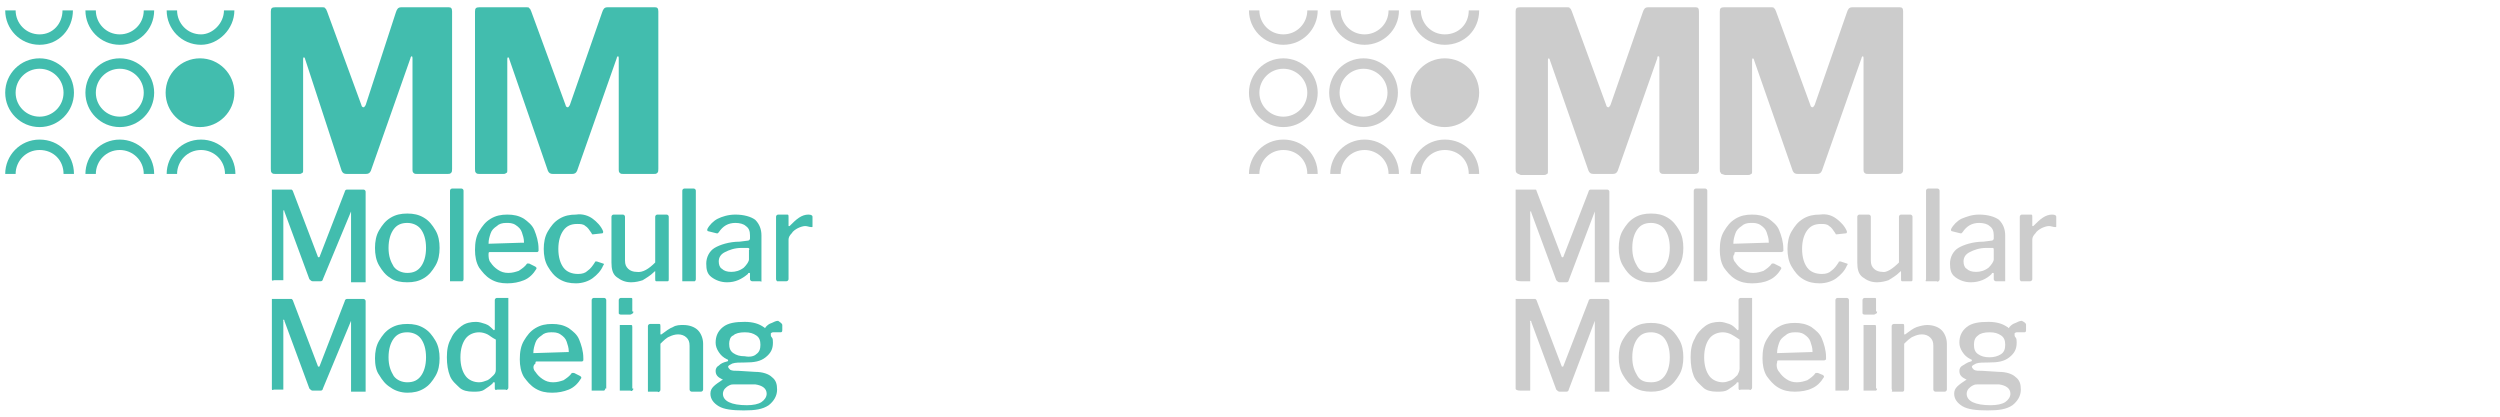 <?xml version="1.0" encoding="utf-8"?>
<!-- Generator: Adobe Illustrator 17.1.0, SVG Export Plug-In . SVG Version: 6.00 Build 0)  -->
<!DOCTYPE svg PUBLIC "-//W3C//DTD SVG 1.1//EN" "http://www.w3.org/Graphics/SVG/1.1/DTD/svg11.dtd">
<svg version="1.1" id="Layer_1" xmlns="http://www.w3.org/2000/svg" xmlns:xlink="http://www.w3.org/1999/xlink" x="0px" y="0px"
	 width="240px" height="40px" viewBox="0 0 240 40" enable-background="new 0 0 240 40" xml:space="preserve">
<path fill="none" stroke="#979797" stroke-width="0.992" stroke-miterlimit="10" d="M23.9,20.3"/>
<g>
	<path fill="#42BDAE" d="M26.1,16.6c-0.1-0.1-0.1-0.2-0.1-0.4V1.1c0-0.3,0.1-0.4,0.4-0.4h4.5c0.2,0,0.3,0,0.3,0.1
		c0.1,0,0.1,0.1,0.2,0.3l3.3,9c0,0.1,0.1,0.2,0.2,0.2c0.1,0,0.1-0.1,0.2-0.2L38,1.2c0.1-0.3,0.2-0.5,0.5-0.5h4.6
		c0.2,0,0.3,0.1,0.3,0.4v15.1c0,0.2,0,0.3-0.1,0.4c-0.1,0.1-0.2,0.1-0.4,0.1h-2.8c-0.2,0-0.3,0-0.4-0.1c-0.1-0.1-0.1-0.2-0.1-0.3
		V5.6c0-0.1,0-0.2-0.1-0.2c0,0-0.1,0.1-0.1,0.2l-3.8,10.8c-0.1,0.2-0.2,0.3-0.5,0.3h-1.8c-0.3,0-0.4-0.1-0.5-0.3L29.3,5.7
		c0-0.1-0.1-0.2-0.1-0.2c-0.1,0-0.1,0.1-0.1,0.2v10.6c0,0.2,0,0.3-0.1,0.3c-0.1,0.1-0.2,0.1-0.3,0.1h-2.2
		C26.3,16.7,26.2,16.7,26.1,16.6z"/>
	<path fill="#42BDAE" d="M45.7,16.6c-0.1-0.1-0.1-0.2-0.1-0.4V1.1c0-0.3,0.1-0.4,0.4-0.4h4.5c0.2,0,0.3,0,0.3,0.1
		c0.1,0,0.1,0.1,0.2,0.3l3.3,9c0,0.1,0.1,0.2,0.2,0.2c0.1,0,0.1-0.1,0.2-0.2l3.1-8.9c0.1-0.3,0.2-0.5,0.5-0.5h4.6
		c0.2,0,0.3,0.1,0.3,0.4v15.1c0,0.2,0,0.3-0.1,0.4c-0.1,0.1-0.2,0.1-0.4,0.1h-2.8c-0.2,0-0.3,0-0.4-0.1c-0.1-0.1-0.1-0.2-0.1-0.3
		V5.6c0-0.1,0-0.2-0.1-0.2c0,0-0.1,0.1-0.1,0.2l-3.8,10.8c-0.1,0.2-0.2,0.3-0.5,0.3h-1.8c-0.3,0-0.4-0.1-0.5-0.3L48.9,5.7
		c0-0.1-0.1-0.2-0.1-0.2c-0.1,0-0.1,0.1-0.1,0.2v10.6c0,0.2,0,0.3-0.1,0.3c-0.1,0.1-0.2,0.1-0.3,0.1h-2.2
		C45.9,16.7,45.8,16.7,45.7,16.6z"/>
</g>
<path fill="none" stroke="#979797" stroke-width="0.992" stroke-miterlimit="10" d="M24,20.3"/>
<g>
	<path fill="#42BDAE" d="M26.1,26.8v-8.5c0-0.1,0-0.1,0-0.1c0,0,0.1,0,0.1,0h1.6c0.1,0,0.1,0,0.2,0c0,0,0.1,0.1,0.1,0.1l2.4,6.3
		c0,0.1,0.1,0.1,0.1,0.1c0,0,0.1,0,0.1-0.1l2.4-6.2c0-0.1,0.1-0.2,0.2-0.2h1.6c0.1,0,0.2,0.1,0.2,0.2v8.5c0,0.1,0,0.1,0,0.2
		c0,0-0.1,0-0.2,0h-1c-0.1,0-0.1,0-0.2,0c0,0,0-0.1,0-0.2v-6.6c0,0,0-0.1,0-0.1c0,0,0,0,0,0.1L31,26.8c0,0.1-0.1,0.2-0.2,0.2H30
		c-0.1,0-0.2-0.1-0.3-0.2l-2.4-6.5c0-0.1,0-0.1-0.1-0.1c0,0,0,0,0,0.1v6.5c0,0.1,0,0.1,0,0.1c0,0-0.1,0-0.1,0h-0.8
		C26.1,27,26.1,26.9,26.1,26.8z"/>
	<path fill="#42BDAE" d="M37.5,26.7c-0.5-0.3-0.8-0.7-1.1-1.2c-0.3-0.5-0.4-1.1-0.4-1.7c0-0.6,0.1-1.2,0.4-1.7
		c0.3-0.5,0.6-0.9,1.1-1.2c0.5-0.3,1-0.4,1.6-0.4c0.6,0,1.1,0.1,1.6,0.4c0.5,0.3,0.8,0.7,1.1,1.2c0.3,0.5,0.4,1.1,0.4,1.7
		c0,0.6-0.1,1.2-0.4,1.7s-0.6,0.9-1.1,1.2c-0.5,0.3-1,0.4-1.6,0.4S37.9,27,37.5,26.7z M40.4,25.6c0.3-0.4,0.5-1,0.5-1.8
		s-0.2-1.4-0.5-1.8c-0.3-0.4-0.8-0.6-1.3-0.6c-0.6,0-1,0.2-1.3,0.6c-0.3,0.4-0.5,1-0.5,1.8c0,0.8,0.2,1.3,0.5,1.8
		c0.3,0.4,0.8,0.6,1.3,0.6C39.7,26.2,40.1,26,40.4,25.6z"/>
	<path fill="#42BDAE" d="M44.5,26.8c0,0.1,0,0.1-0.1,0.2c0,0-0.1,0-0.2,0h-0.8c-0.1,0-0.1,0-0.2,0c0,0,0-0.1,0-0.2l0-8.5
		c0-0.1,0.1-0.2,0.2-0.2h0.9c0.1,0,0.2,0.1,0.2,0.2V26.8z"/>
	<path fill="#42BDAE" d="M47.1,25.2c0.2,0.3,0.4,0.5,0.7,0.7c0.3,0.2,0.6,0.3,1,0.3c0.4,0,0.7-0.1,1-0.2c0.3-0.2,0.6-0.4,0.8-0.7
		c0,0,0.1,0,0.1,0c0,0,0.1,0,0.1,0l0.6,0.3c0,0,0.1,0.1,0.1,0.1c0,0,0,0.1,0,0.1c-0.3,0.5-0.7,0.9-1.2,1.1s-1,0.3-1.6,0.3
		c-0.6,0-1.1-0.1-1.6-0.4c-0.5-0.3-0.8-0.7-1.1-1.1c-0.3-0.5-0.4-1.1-0.4-1.7c0-0.7,0.1-1.3,0.4-1.8s0.6-0.9,1.1-1.2
		c0.5-0.3,1-0.4,1.6-0.4c0.6,0,1.1,0.1,1.6,0.4c0.4,0.3,0.8,0.6,1,1.1s0.4,1.1,0.4,1.8v0c0,0.1,0,0.1,0,0.2c0,0-0.1,0.1-0.1,0.1H47
		c-0.1,0-0.1,0.1-0.1,0.2C46.9,24.6,46.9,25,47.1,25.2z M50.1,23.3c0.1,0,0.1,0,0.2,0c0,0,0-0.1,0-0.1c0-0.3-0.1-0.6-0.2-0.9
		c-0.1-0.3-0.3-0.5-0.6-0.7s-0.6-0.2-0.9-0.2c-0.4,0-0.7,0.1-0.9,0.3c-0.3,0.2-0.5,0.4-0.6,0.7c-0.1,0.3-0.2,0.6-0.2,1L50.1,23.3z"
		/>
	<path fill="#42BDAE" d="M56.9,21c0.4,0.3,0.8,0.7,1,1.2c0,0,0,0.1,0,0.1c0,0,0,0.1-0.1,0.1l-0.9,0.1h0c0,0-0.1,0-0.1-0.1
		c-0.2-0.3-0.4-0.6-0.6-0.7c-0.2-0.2-0.5-0.2-0.8-0.2c-0.6,0-1,0.2-1.3,0.6s-0.5,1-0.5,1.8c0,0.8,0.2,1.4,0.5,1.8
		c0.3,0.4,0.8,0.6,1.4,0.6c0.4,0,0.7-0.1,0.9-0.3c0.3-0.2,0.5-0.5,0.7-0.8c0,0,0-0.1,0.1-0.1s0.1,0,0.1,0l0.6,0.2
		c0.1,0,0.1,0.1,0,0.2c-0.2,0.5-0.6,0.9-1,1.2c-0.4,0.3-1,0.5-1.6,0.5c-0.6,0-1.1-0.1-1.6-0.4s-0.8-0.7-1.1-1.2
		c-0.3-0.5-0.4-1.1-0.4-1.7c0-0.6,0.1-1.2,0.4-1.7c0.3-0.5,0.6-0.9,1.1-1.2c0.5-0.3,1-0.4,1.6-0.4C55.9,20.5,56.5,20.7,56.9,21z"/>
	<path fill="#42BDAE" d="M62.9,25.2v-4.4c0-0.1,0.1-0.2,0.2-0.2H64c0.1,0,0.2,0.1,0.2,0.2l0,6c0,0.1,0,0.2-0.1,0.2H63
		c-0.1,0-0.1-0.1-0.1-0.2v-0.7c0-0.1,0-0.1-0.1,0c-0.4,0.4-0.8,0.6-1.1,0.8c-0.3,0.1-0.7,0.2-1.1,0.2c-0.6,0-1-0.2-1.4-0.5
		s-0.5-0.8-0.5-1.4v-4.4c0-0.1,0.1-0.2,0.2-0.2h0.9c0.1,0,0.2,0.1,0.2,0.2V25c0,0.4,0.1,0.6,0.3,0.8c0.2,0.2,0.5,0.3,0.8,0.3
		C61.7,26.2,62.3,25.8,62.9,25.2z"/>
	<path fill="#42BDAE" d="M66.8,26.8c0,0.1,0,0.1-0.1,0.2c0,0-0.1,0-0.2,0h-0.8c-0.1,0-0.1,0-0.2,0c0,0,0-0.1,0-0.2l0-8.5
		c0-0.1,0.1-0.2,0.2-0.2h0.9c0.1,0,0.2,0.1,0.2,0.2V26.8z"/>
	<path fill="#42BDAE" d="M69.8,27.1c-0.6,0-1.1-0.2-1.5-0.5c-0.4-0.3-0.5-0.7-0.5-1.3c0-0.6,0.3-1.2,0.8-1.5s1.4-0.6,2.4-0.6
		l0.8-0.1c0.1,0,0.2-0.1,0.2-0.2v-0.3c0-0.4-0.1-0.7-0.4-0.9c-0.2-0.2-0.6-0.3-1-0.3c-0.7,0-1.2,0.3-1.6,0.9c0,0-0.1,0.1-0.1,0.1
		c0,0-0.1,0-0.1,0l-0.8-0.2c0,0-0.1,0-0.1-0.1c0,0,0-0.1,0-0.1c0.2-0.4,0.6-0.8,1-1s1-0.4,1.7-0.4c0.8,0,1.5,0.2,1.9,0.5
		c0.4,0.4,0.6,0.9,0.6,1.5v4.2c0,0.1,0,0.1,0,0.2s-0.1,0-0.1,0h-0.8c-0.1,0-0.2-0.1-0.2-0.2l0-0.5c0-0.1,0-0.1-0.1-0.1
		c0,0-0.1,0-0.1,0.1C71.2,26.8,70.6,27.1,69.8,27.1z M71.8,23.8l-0.6,0c-0.7,0-1.2,0.2-1.6,0.4c-0.4,0.2-0.6,0.5-0.6,0.9
		c0,0.3,0.1,0.6,0.3,0.7c0.2,0.2,0.5,0.3,0.9,0.3c0.4,0,0.8-0.1,1.2-0.4c0.3-0.3,0.5-0.6,0.5-0.8V24C72,23.9,71.9,23.8,71.8,23.8z"
		/>
	<path fill="#42BDAE" d="M74.5,26.8v-6c0-0.1,0.1-0.2,0.2-0.2h0.9c0.1,0,0.1,0.1,0.1,0.2v0.8c0,0,0,0.1,0,0.1c0,0,0.1,0,0.1,0
		c0.3-0.3,0.6-0.6,0.9-0.8c0.3-0.2,0.6-0.3,0.9-0.3c0.3,0,0.4,0.1,0.4,0.2v0.9c0,0.1,0,0.1-0.1,0.1c-0.2,0-0.4-0.1-0.6-0.1
		c-0.2,0-0.5,0.1-0.7,0.2s-0.5,0.3-0.6,0.5c-0.2,0.2-0.3,0.4-0.3,0.6v3.8c0,0.1-0.1,0.2-0.2,0.2h-0.9C74.6,27,74.5,26.9,74.5,26.8z"
		/>
	<path fill="#42BDAE" d="M26.1,37.3v-8.5c0-0.1,0-0.1,0-0.1c0,0,0.1,0,0.1,0h1.6c0.1,0,0.1,0,0.2,0c0,0,0.1,0.1,0.1,0.1l2.4,6.3
		c0,0.1,0.1,0.1,0.1,0.1c0,0,0.1,0,0.1-0.1l2.4-6.2c0-0.1,0.1-0.2,0.2-0.2h1.6c0.1,0,0.2,0.1,0.2,0.2v8.5c0,0.1,0,0.1,0,0.2
		c0,0-0.1,0-0.2,0h-1c-0.1,0-0.1,0-0.2,0c0,0,0-0.1,0-0.2v-6.6c0,0,0-0.1,0-0.1c0,0,0,0,0,0.1L31,37.3c0,0.1-0.1,0.2-0.2,0.2H30
		c-0.1,0-0.2-0.1-0.3-0.2l-2.4-6.5c0-0.1,0-0.1-0.1-0.1s0,0,0,0.1v6.5c0,0.1,0,0.1,0,0.1c0,0-0.1,0-0.1,0h-0.8
		C26.1,37.5,26.1,37.4,26.1,37.3z"/>
	<path fill="#42BDAE" d="M37.5,37.2c-0.5-0.3-0.8-0.7-1.1-1.2C36.1,35.6,36,35,36,34.4c0-0.6,0.1-1.2,0.4-1.7
		c0.3-0.5,0.6-0.9,1.1-1.2c0.5-0.3,1-0.4,1.6-0.4c0.6,0,1.1,0.1,1.6,0.4c0.5,0.3,0.8,0.7,1.1,1.2c0.3,0.5,0.4,1.1,0.4,1.7
		c0,0.6-0.1,1.2-0.4,1.7s-0.6,0.9-1.1,1.2c-0.5,0.3-1,0.4-1.6,0.4S37.9,37.5,37.5,37.2z M40.4,36.1c0.3-0.4,0.5-1,0.5-1.8
		s-0.2-1.4-0.5-1.8c-0.3-0.4-0.8-0.6-1.3-0.6c-0.6,0-1,0.2-1.3,0.6c-0.3,0.4-0.5,1-0.5,1.8c0,0.8,0.2,1.3,0.5,1.8
		c0.3,0.4,0.8,0.6,1.3,0.6C39.7,36.7,40.1,36.5,40.4,36.1z"/>
	<path fill="#42BDAE" d="M47.5,37.3v-0.5c0-0.1,0-0.1-0.1-0.1c0,0-0.1,0-0.1,0.1c-0.2,0.2-0.5,0.4-0.8,0.6c-0.3,0.2-0.6,0.2-1.1,0.2
		c-0.5,0-1-0.1-1.3-0.4s-0.7-0.6-0.9-1.1c-0.2-0.5-0.3-1.1-0.3-1.8c0-0.7,0.1-1.3,0.4-1.8c0.2-0.5,0.6-0.9,1-1.2s0.9-0.4,1.4-0.4
		c0.3,0,0.6,0.1,0.9,0.2c0.3,0.1,0.5,0.3,0.7,0.5c0,0,0.1,0.1,0.1,0.1c0,0,0.1,0,0.1-0.1v-2.8c0-0.1,0.1-0.2,0.2-0.2h1
		c0,0,0.1,0,0.1,0c0,0,0,0.1,0,0.1v8.5c0,0.1,0,0.1-0.1,0.2s-0.1,0-0.2,0h-0.8C47.6,37.5,47.5,37.4,47.5,37.3z M46.8,32.1
		c-0.2-0.1-0.5-0.2-0.8-0.2c-0.5,0-1,0.2-1.3,0.6s-0.5,1-0.5,1.8s0.2,1.4,0.5,1.8c0.3,0.4,0.8,0.6,1.3,0.6c0.3,0,0.5-0.1,0.8-0.2
		c0.2-0.1,0.4-0.3,0.6-0.5s0.2-0.4,0.2-0.6v-2.8C47.2,32.4,47,32.2,46.8,32.1z"/>
	<path fill="#42BDAE" d="M51.4,35.7c0.2,0.3,0.4,0.5,0.7,0.7c0.3,0.2,0.6,0.3,1,0.3c0.4,0,0.7-0.1,1-0.2c0.3-0.2,0.6-0.4,0.8-0.7
		c0,0,0.1,0,0.1,0c0,0,0.1,0,0.1,0l0.6,0.3c0,0,0.1,0.1,0.1,0.1c0,0,0,0.1,0,0.1c-0.3,0.5-0.7,0.9-1.2,1.1s-1,0.3-1.6,0.3
		c-0.6,0-1.1-0.1-1.6-0.4c-0.5-0.3-0.8-0.7-1.1-1.1c-0.3-0.5-0.4-1.1-0.4-1.7c0-0.7,0.1-1.3,0.4-1.8s0.6-0.9,1.1-1.2
		c0.5-0.3,1-0.4,1.6-0.4c0.6,0,1.1,0.1,1.6,0.4c0.4,0.3,0.8,0.6,1,1.1s0.4,1.1,0.4,1.8v0c0,0.1,0,0.1,0,0.2c0,0-0.1,0.1-0.1,0.1
		h-4.4c-0.1,0-0.1,0.1-0.1,0.2C51.1,35.1,51.2,35.5,51.4,35.7z M54.4,33.8c0.1,0,0.1,0,0.2,0c0,0,0-0.1,0-0.1c0-0.3-0.1-0.6-0.2-0.9
		c-0.1-0.3-0.3-0.5-0.6-0.7s-0.6-0.2-0.9-0.2c-0.4,0-0.7,0.1-0.9,0.3c-0.3,0.2-0.5,0.4-0.6,0.7c-0.1,0.3-0.2,0.6-0.2,1L54.4,33.8z"
		/>
	<path fill="#42BDAE" d="M58.1,37.3c0,0.1,0,0.1-0.1,0.2c0,0-0.1,0-0.2,0H57c-0.1,0-0.1,0-0.2,0c0,0,0-0.1,0-0.2l0-8.5
		c0-0.1,0.1-0.2,0.2-0.2H58c0.1,0,0.2,0.1,0.2,0.2V37.3z"/>
	<path fill="#42BDAE" d="M60.8,29.9c0,0.1,0,0.2-0.1,0.2c0,0-0.1,0.1-0.2,0.1h-0.9c-0.1,0-0.1,0-0.2-0.1c0,0,0-0.1,0-0.2v-1.1
		c0-0.1,0.1-0.2,0.2-0.2h1c0,0,0.1,0,0.1,0.1c0,0,0,0.1,0,0.1V29.9z M60.8,37.3c0,0.1,0,0.1-0.1,0.2s-0.1,0-0.2,0h-0.8
		c-0.1,0-0.1,0-0.2,0c0,0,0-0.1,0-0.2v-6c0-0.1,0-0.1,0-0.1c0,0,0.1,0,0.1,0h1c0.1,0,0.1,0.1,0.1,0.2V37.3z"/>
	<path fill="#42BDAE" d="M62.2,37.3v-6c0-0.1,0.1-0.2,0.2-0.2h0.9c0.1,0,0.1,0.1,0.1,0.2V32c0,0,0,0.1,0,0.1c0,0,0,0,0.1,0
		c0.4-0.3,0.8-0.6,1.1-0.7c0.3-0.2,0.7-0.2,1-0.2c0.6,0,1.1,0.2,1.4,0.5c0.3,0.3,0.5,0.8,0.5,1.3v4.4c0,0.1-0.1,0.2-0.2,0.2h-0.9
		c-0.1,0-0.2-0.1-0.2-0.2v-4.2c0-0.4-0.1-0.6-0.3-0.8c-0.2-0.2-0.5-0.3-0.8-0.3c-0.3,0-0.6,0.1-0.8,0.2c-0.3,0.1-0.6,0.4-0.9,0.7
		v4.4c0,0.1,0,0.1-0.1,0.2s-0.1,0-0.2,0h-0.9C62.2,37.5,62.2,37.4,62.2,37.3z"/>
	<path fill="#42BDAE" d="M75.1,31.2v0.5c0,0.2-0.1,0.2-0.2,0.2c-0.1,0-0.2,0-0.4,0c-0.1,0-0.2,0-0.3,0c-0.1,0-0.2,0.1-0.2,0.1
		c0,0,0,0.1,0,0.2c0,0,0,0.1,0.1,0.2c0.1,0.1,0.1,0.3,0.1,0.5c0,0.6-0.2,1-0.7,1.4s-1.1,0.5-2,0.5c-0.5,0-0.9,0-1.2,0.1
		c-0.2,0.1-0.4,0.2-0.4,0.3c0,0.1,0.1,0.2,0.2,0.3c0.2,0.1,0.4,0.1,0.8,0.1l1.6,0.1c0.7,0,1.3,0.2,1.6,0.5c0.4,0.3,0.5,0.7,0.5,1.2
		c0,0.6-0.3,1.1-0.8,1.5c-0.6,0.4-1.3,0.5-2.4,0.5c-1.1,0-1.9-0.1-2.4-0.4s-0.8-0.7-0.8-1.2c0-0.3,0.1-0.5,0.3-0.7s0.5-0.4,0.8-0.6
		c0.1,0,0.1-0.1,0-0.1c-0.4-0.2-0.6-0.4-0.6-0.8c0-0.2,0.1-0.4,0.3-0.5c0.2-0.2,0.4-0.3,0.8-0.4c0,0,0.1,0,0.1-0.1
		c0,0,0-0.1-0.1-0.1c-0.4-0.2-0.6-0.4-0.8-0.7c-0.2-0.3-0.3-0.6-0.3-0.9c0-0.6,0.2-1.1,0.7-1.5c0.5-0.4,1.2-0.5,2.1-0.5
		c0.8,0,1.4,0.2,1.8,0.5c0.1,0,0.1,0.1,0.1,0.1c0,0,0.1,0,0.1-0.1c0.2-0.2,0.3-0.3,0.6-0.4c0.2-0.1,0.4-0.2,0.6-0.2
		C75,31,75.1,31.1,75.1,31.2z M70.5,36.9c-0.2,0-0.3,0-0.5,0.1c-0.2,0.1-0.3,0.2-0.4,0.3c-0.1,0.1-0.2,0.3-0.2,0.5
		c0,0.7,0.8,1.1,2.3,1.1c0.6,0,1.1-0.1,1.4-0.3s0.5-0.5,0.5-0.8c0-0.5-0.4-0.8-1.1-0.9L70.5,36.9z M72.6,34c0.3-0.2,0.4-0.5,0.4-0.9
		c0-0.4-0.1-0.7-0.4-0.9c-0.3-0.2-0.6-0.3-1.1-0.3c-0.5,0-0.9,0.1-1.1,0.3C70.1,32.3,70,32.7,70,33c0,0.4,0.1,0.7,0.4,0.9
		s0.6,0.3,1.1,0.3C72,34.3,72.4,34.2,72.6,34z"/>
</g>
<path fill="none" stroke="#42BDAE" stroke-miterlimit="10" d="M1,1c0,1.5,1.2,2.8,2.8,2.8S6.5,2.5,6.5,1"/>
<path fill="none" stroke="#42BDAE" stroke-miterlimit="10" d="M8.7,5.9"/>
<path fill="none" stroke="#42BDAE" stroke-miterlimit="10" d="M8.7,1c0,1.5,1.2,2.8,2.8,2.8c1.5,0,2.8-1.2,2.8-2.8"/>
<path fill="none" stroke="#37B34A" stroke-width="0.692" stroke-miterlimit="10" d="M16.5,5.9"/>
<path fill="none" stroke="#42BDAE" stroke-miterlimit="10" d="M16.5,1c0,1.5,1.2,2.8,2.8,2.8C20.7,3.8,22,2.5,22,1"/>
<path fill="none" stroke="#42BDAE" stroke-miterlimit="10" d="M1,16.7c0-1.5,1.2-2.8,2.8-2.8s2.8,1.2,2.8,2.8"/>
<path fill="none" stroke="#42BDAE" stroke-miterlimit="10" d="M8.7,16.7c0-1.5,1.2-2.8,2.8-2.8c1.5,0,2.8,1.2,2.8,2.8"/>
<path fill="none" stroke="#42BDAE" stroke-miterlimit="10" d="M16.5,16.7c0-1.5,1.2-2.8,2.8-2.8c1.5,0,2.8,1.2,2.8,2.8"/>
<circle fill="none" stroke="#42BDAE" stroke-miterlimit="10" cx="3.8" cy="8.9" r="2.8"/>
<circle fill="none" stroke="#42BDAE" stroke-miterlimit="10" cx="11.5" cy="8.9" r="2.8"/>
<circle fill="#42BDAE" stroke="#42BDAE" stroke-miterlimit="10" cx="19.2" cy="8.9" r="2.8"/>
<path fill="none" stroke="#979797" stroke-width="0.992" stroke-miterlimit="10" d="M143.4,20.3"/>
<g>
	<g>
		<path fill="#CCCCCC" d="M145.6,16.6c-0.1-0.1-0.1-0.2-0.1-0.4V1.1c0-0.3,0.1-0.4,0.4-0.4h4.5c0.2,0,0.3,0,0.3,0.1
			c0.1,0,0.1,0.1,0.2,0.3l3.3,9c0,0.1,0.1,0.2,0.2,0.2s0.1-0.1,0.2-0.2l3.1-8.9c0.1-0.3,0.2-0.5,0.5-0.5h4.6c0.2,0,0.3,0.1,0.3,0.4
			v15.1c0,0.2,0,0.3-0.1,0.4c-0.1,0.1-0.2,0.1-0.4,0.1h-2.8c-0.2,0-0.3,0-0.4-0.1c-0.1-0.1-0.1-0.2-0.1-0.3V5.6c0-0.1,0-0.2-0.1-0.2
			s-0.1,0.1-0.1,0.2l-3.8,10.8c-0.1,0.2-0.2,0.3-0.5,0.3h-1.8c-0.3,0-0.4-0.1-0.5-0.3l-3.7-10.6c0-0.1-0.1-0.2-0.1-0.2
			c-0.1,0-0.1,0.1-0.1,0.2v10.6c0,0.2,0,0.3-0.1,0.3c-0.1,0.1-0.2,0.1-0.3,0.1h-2.2C145.8,16.7,145.7,16.7,145.6,16.6z"/>
		<path fill="#CCCCCC" d="M165.2,16.6c-0.1-0.1-0.1-0.2-0.1-0.4V1.1c0-0.3,0.1-0.4,0.4-0.4h4.5c0.2,0,0.3,0,0.3,0.1
			c0.1,0,0.1,0.1,0.2,0.3l3.3,9c0,0.1,0.1,0.2,0.2,0.2c0.1,0,0.1-0.1,0.2-0.2l3.1-8.9c0.1-0.3,0.2-0.5,0.5-0.5h4.6
			c0.2,0,0.3,0.1,0.3,0.4v15.1c0,0.2,0,0.3-0.1,0.4c-0.1,0.1-0.2,0.1-0.4,0.1h-2.8c-0.2,0-0.3,0-0.4-0.1c-0.1-0.1-0.1-0.2-0.1-0.3
			V5.6c0-0.1,0-0.2-0.1-0.2c0,0-0.1,0.1-0.1,0.2l-3.8,10.8c-0.1,0.2-0.2,0.3-0.5,0.3h-1.8c-0.3,0-0.4-0.1-0.5-0.3l-3.7-10.6
			c0-0.1-0.1-0.2-0.1-0.2c-0.1,0-0.1,0.1-0.1,0.2v10.6c0,0.2,0,0.3-0.1,0.3c-0.1,0.1-0.2,0.1-0.3,0.1h-2.2
			C165.3,16.7,165.2,16.7,165.2,16.6z"/>
	</g>
</g>
<path fill="none" stroke="#979797" stroke-width="0.992" stroke-miterlimit="10" d="M143.5,20.3"/>
<g>
	<g>
		<path fill="#CCCCCC" d="M145.5,26.8v-8.5c0-0.1,0-0.1,0-0.1c0,0,0.1,0,0.1,0h1.6c0.1,0,0.1,0,0.2,0s0.1,0.1,0.1,0.1l2.4,6.3
			c0,0.1,0.1,0.1,0.1,0.1c0,0,0.1,0,0.1-0.1l2.4-6.2c0-0.1,0.1-0.2,0.2-0.2h1.6c0.1,0,0.2,0.1,0.2,0.2v8.5c0,0.1,0,0.1,0,0.2
			c0,0-0.1,0-0.2,0h-1c-0.1,0-0.1,0-0.2,0c0,0,0-0.1,0-0.2v-6.6c0,0,0-0.1,0-0.1c0,0,0,0,0,0.1l-2.5,6.6c0,0.1-0.1,0.2-0.2,0.2h-0.7
			c-0.1,0-0.2-0.1-0.3-0.2l-2.4-6.5c0-0.1,0-0.1-0.1-0.1c0,0,0,0,0,0.1v6.5c0,0.1,0,0.1,0,0.1c0,0-0.1,0-0.1,0h-0.8
			C145.6,27,145.5,26.9,145.5,26.8z"/>
		<path fill="#CCCCCC" d="M156.9,26.7c-0.5-0.3-0.8-0.7-1.1-1.2c-0.3-0.5-0.4-1.1-0.4-1.7c0-0.6,0.1-1.2,0.4-1.7
			c0.3-0.5,0.6-0.9,1.1-1.2c0.5-0.3,1-0.4,1.6-0.4c0.6,0,1.1,0.1,1.6,0.4c0.5,0.3,0.8,0.7,1.1,1.2c0.3,0.5,0.4,1.1,0.4,1.7
			c0,0.6-0.1,1.2-0.4,1.7s-0.6,0.9-1.1,1.2c-0.5,0.3-1,0.4-1.6,0.4C157.9,27.1,157.4,27,156.9,26.7z M159.8,25.6
			c0.3-0.4,0.5-1,0.5-1.8s-0.2-1.4-0.5-1.8c-0.3-0.4-0.8-0.6-1.3-0.6c-0.6,0-1,0.2-1.3,0.6s-0.5,1-0.5,1.8c0,0.8,0.2,1.3,0.5,1.8
			s0.8,0.6,1.3,0.6C159.1,26.2,159.5,26,159.8,25.6z"/>
		<path fill="#CCCCCC" d="M163.9,26.8c0,0.1,0,0.1-0.1,0.2c0,0-0.1,0-0.2,0h-0.8c-0.1,0-0.1,0-0.2,0c0,0,0-0.1,0-0.2l0-8.5
			c0-0.1,0.1-0.2,0.2-0.2h0.9c0.1,0,0.2,0.1,0.2,0.2V26.8z"/>
		<path fill="#CCCCCC" d="M166.6,25.2c0.2,0.3,0.4,0.5,0.7,0.7c0.3,0.2,0.6,0.3,1,0.3c0.4,0,0.7-0.1,1-0.2c0.3-0.2,0.6-0.4,0.8-0.7
			c0,0,0.1,0,0.1,0c0,0,0.1,0,0.1,0l0.6,0.3c0,0,0.1,0.1,0.1,0.1c0,0,0,0.1,0,0.1c-0.3,0.5-0.7,0.9-1.2,1.1c-0.4,0.2-1,0.3-1.6,0.3
			c-0.6,0-1.1-0.1-1.6-0.4c-0.5-0.3-0.8-0.7-1.1-1.1c-0.3-0.5-0.4-1.1-0.4-1.7c0-0.7,0.1-1.3,0.4-1.8s0.6-0.9,1.1-1.2
			c0.5-0.3,1-0.4,1.6-0.4c0.6,0,1.1,0.1,1.6,0.4c0.4,0.3,0.8,0.6,1,1.1s0.4,1.1,0.4,1.8v0c0,0.1,0,0.1,0,0.2c0,0-0.1,0.1-0.2,0.1
			h-4.4c-0.1,0-0.1,0.1-0.1,0.2C166.3,24.6,166.4,25,166.6,25.2z M169.6,23.3c0.1,0,0.1,0,0.2,0c0,0,0-0.1,0-0.1
			c0-0.3-0.1-0.6-0.2-0.9c-0.1-0.3-0.3-0.5-0.6-0.7s-0.6-0.2-0.9-0.2c-0.4,0-0.7,0.1-0.9,0.3c-0.3,0.2-0.5,0.4-0.6,0.7
			c-0.1,0.3-0.2,0.6-0.2,1L169.6,23.3z"/>
		<path fill="#CCCCCC" d="M176.3,21c0.4,0.3,0.8,0.7,1,1.2c0,0,0,0.1,0,0.1c0,0,0,0.1-0.1,0.1l-0.9,0.1h0c0,0-0.1,0-0.1-0.1
			c-0.2-0.3-0.4-0.6-0.6-0.7c-0.2-0.2-0.5-0.2-0.8-0.2c-0.6,0-1,0.2-1.3,0.6s-0.5,1-0.5,1.8c0,0.8,0.2,1.4,0.5,1.8
			c0.3,0.4,0.8,0.6,1.4,0.6c0.4,0,0.7-0.1,0.9-0.3c0.3-0.2,0.5-0.5,0.7-0.8c0,0,0-0.1,0.1-0.1c0,0,0.1,0,0.1,0l0.6,0.2
			c0.1,0,0.1,0.1,0,0.2c-0.2,0.5-0.6,0.9-1,1.2c-0.4,0.3-1,0.5-1.6,0.5c-0.6,0-1.1-0.1-1.6-0.4c-0.5-0.3-0.8-0.7-1.1-1.2
			s-0.4-1.1-0.4-1.7c0-0.6,0.1-1.2,0.4-1.7c0.3-0.5,0.6-0.9,1.1-1.2s1-0.4,1.6-0.4C175.4,20.5,175.9,20.7,176.3,21z"/>
		<path fill="#CCCCCC" d="M182.3,25.2v-4.4c0-0.1,0.1-0.2,0.2-0.2h0.9c0.1,0,0.2,0.1,0.2,0.2l0,6c0,0.1,0,0.2-0.1,0.2h-0.9
			c-0.1,0-0.1-0.1-0.1-0.2v-0.7c0-0.1,0-0.1-0.1,0c-0.4,0.4-0.8,0.6-1.1,0.8c-0.3,0.1-0.7,0.2-1.1,0.2c-0.6,0-1-0.2-1.4-0.5
			s-0.5-0.8-0.5-1.4v-4.4c0-0.1,0.1-0.2,0.2-0.2h0.9c0.1,0,0.2,0.1,0.2,0.2V25c0,0.4,0.1,0.6,0.3,0.8s0.5,0.3,0.8,0.3
			C181.1,26.2,181.7,25.8,182.3,25.2z"/>
		<path fill="#CCCCCC" d="M186.2,26.8c0,0.1,0,0.1-0.1,0.2s-0.1,0-0.2,0h-0.8c-0.1,0-0.1,0-0.2,0s0-0.1,0-0.2l0-8.5
			c0-0.1,0.1-0.2,0.2-0.2h0.9c0.1,0,0.2,0.1,0.2,0.2V26.8z"/>
		<path fill="#CCCCCC" d="M189.2,27.1c-0.6,0-1.1-0.2-1.5-0.5c-0.4-0.3-0.5-0.7-0.5-1.3c0-0.6,0.3-1.2,0.8-1.5s1.4-0.6,2.4-0.6
			l0.8-0.1c0.1,0,0.2-0.1,0.2-0.2v-0.3c0-0.4-0.1-0.7-0.4-0.9c-0.2-0.2-0.6-0.3-1-0.3c-0.7,0-1.2,0.3-1.6,0.9c0,0-0.1,0.1-0.1,0.1
			c0,0-0.1,0-0.1,0l-0.8-0.2c0,0-0.1,0-0.1-0.1c0,0,0-0.1,0-0.1c0.2-0.4,0.6-0.8,1-1c0.5-0.2,1-0.4,1.7-0.4c0.8,0,1.5,0.2,1.9,0.5
			c0.4,0.4,0.6,0.9,0.6,1.5v4.2c0,0.1,0,0.1,0,0.2c0,0-0.1,0-0.1,0h-0.8c-0.1,0-0.2-0.1-0.2-0.2l0-0.5c0-0.1,0-0.1-0.1-0.1
			c0,0-0.1,0-0.1,0.1C190.7,26.8,190,27.1,189.2,27.1z M191.3,23.8l-0.6,0c-0.7,0-1.2,0.2-1.6,0.4c-0.4,0.2-0.6,0.5-0.6,0.9
			c0,0.3,0.1,0.6,0.3,0.7c0.2,0.2,0.5,0.3,0.9,0.3c0.4,0,0.8-0.1,1.2-0.4c0.3-0.3,0.5-0.6,0.5-0.8V24
			C191.4,23.9,191.4,23.8,191.3,23.8z"/>
		<path fill="#CCCCCC" d="M193.9,26.8v-6c0-0.1,0.1-0.2,0.2-0.2h0.9c0.1,0,0.1,0.1,0.1,0.2v0.8c0,0,0,0.1,0,0.1c0,0,0.1,0,0.1,0
			c0.3-0.3,0.6-0.6,0.9-0.8s0.6-0.3,0.9-0.3c0.3,0,0.4,0.1,0.4,0.2v0.9c0,0.1,0,0.1-0.1,0.1c-0.2,0-0.4-0.1-0.6-0.1
			c-0.2,0-0.5,0.1-0.7,0.2s-0.5,0.3-0.6,0.5c-0.2,0.2-0.3,0.4-0.3,0.6v3.8c0,0.1-0.1,0.2-0.2,0.2h-0.9C194,27,193.9,26.9,193.9,26.8
			z"/>
		<path fill="#CCCCCC" d="M145.5,37.3v-8.5c0-0.1,0-0.1,0-0.1c0,0,0.1,0,0.1,0h1.6c0.1,0,0.1,0,0.2,0c0,0,0.1,0.1,0.1,0.1l2.4,6.3
			c0,0.1,0.1,0.1,0.1,0.1c0,0,0.1,0,0.1-0.1l2.4-6.2c0-0.1,0.1-0.2,0.2-0.2h1.6c0.1,0,0.2,0.1,0.2,0.2v8.5c0,0.1,0,0.1,0,0.2
			c0,0-0.1,0-0.2,0h-1c-0.1,0-0.1,0-0.2,0c0,0,0-0.1,0-0.2v-6.6c0,0,0-0.1,0-0.1s0,0,0,0.1l-2.5,6.6c0,0.1-0.1,0.2-0.2,0.2h-0.7
			c-0.1,0-0.2-0.1-0.3-0.2l-2.4-6.5c0-0.1,0-0.1-0.1-0.1s0,0,0,0.1v6.5c0,0.1,0,0.1,0,0.1c0,0-0.1,0-0.1,0h-0.8
			C145.6,37.5,145.5,37.4,145.5,37.3z"/>
		<path fill="#CCCCCC" d="M156.9,37.2c-0.5-0.3-0.8-0.7-1.1-1.2c-0.3-0.5-0.4-1.1-0.4-1.7c0-0.6,0.1-1.2,0.4-1.7
			c0.3-0.5,0.6-0.9,1.1-1.2c0.5-0.3,1-0.4,1.6-0.4c0.6,0,1.1,0.1,1.6,0.4c0.5,0.3,0.8,0.7,1.1,1.2c0.3,0.5,0.4,1.1,0.4,1.7
			c0,0.6-0.1,1.2-0.4,1.7s-0.6,0.9-1.1,1.2c-0.5,0.3-1,0.4-1.6,0.4C157.9,37.6,157.4,37.5,156.9,37.2z M159.8,36.1
			c0.3-0.4,0.5-1,0.5-1.8s-0.2-1.4-0.5-1.8c-0.3-0.4-0.8-0.6-1.3-0.6c-0.6,0-1,0.2-1.3,0.6s-0.5,1-0.5,1.8c0,0.8,0.2,1.3,0.5,1.8
			s0.8,0.6,1.3,0.6C159.1,36.7,159.5,36.5,159.8,36.1z"/>
		<path fill="#CCCCCC" d="M166.9,37.3v-0.5c0-0.1,0-0.1-0.1-0.1c0,0-0.1,0-0.1,0.1c-0.2,0.2-0.5,0.4-0.8,0.6
			c-0.3,0.2-0.6,0.2-1.1,0.2c-0.5,0-1-0.1-1.3-0.4s-0.7-0.6-0.9-1.1c-0.2-0.5-0.3-1.1-0.3-1.8c0-0.7,0.1-1.3,0.4-1.8
			c0.2-0.5,0.6-0.9,1-1.2s0.9-0.4,1.4-0.4c0.3,0,0.6,0.1,0.9,0.2c0.3,0.1,0.5,0.3,0.7,0.5c0,0,0.1,0.1,0.1,0.1c0,0,0.1,0,0.1-0.1
			v-2.8c0-0.1,0.1-0.2,0.2-0.2h1c0,0,0.1,0,0.1,0c0,0,0,0.1,0,0.1v8.5c0,0.1,0,0.1-0.1,0.2s-0.1,0-0.2,0h-0.8
			C167,37.5,166.9,37.4,166.9,37.3z M166.2,32.1c-0.2-0.1-0.5-0.2-0.8-0.2c-0.5,0-1,0.2-1.3,0.6s-0.5,1-0.5,1.8s0.2,1.4,0.5,1.8
			c0.3,0.4,0.8,0.6,1.3,0.6c0.3,0,0.5-0.1,0.8-0.2c0.2-0.1,0.4-0.3,0.6-0.5c0.1-0.2,0.2-0.4,0.2-0.6v-2.8
			C166.7,32.4,166.4,32.2,166.2,32.1z"/>
		<path fill="#CCCCCC" d="M170.8,35.7c0.2,0.3,0.4,0.5,0.7,0.7c0.3,0.2,0.6,0.3,1,0.3c0.4,0,0.7-0.1,1-0.2c0.3-0.2,0.6-0.4,0.8-0.7
			c0,0,0.1,0,0.1,0c0,0,0.1,0,0.1,0L175,36c0,0,0.1,0.1,0.1,0.1c0,0,0,0.1,0,0.1c-0.3,0.5-0.7,0.9-1.2,1.1c-0.4,0.2-1,0.3-1.6,0.3
			c-0.6,0-1.1-0.1-1.6-0.4c-0.5-0.3-0.8-0.7-1.1-1.1c-0.3-0.5-0.4-1.1-0.4-1.7c0-0.7,0.1-1.3,0.4-1.8s0.6-0.9,1.1-1.2
			c0.5-0.3,1-0.4,1.6-0.4c0.6,0,1.1,0.1,1.6,0.4c0.4,0.3,0.8,0.6,1,1.1s0.4,1.1,0.4,1.8v0c0,0.1,0,0.1,0,0.2c0,0-0.1,0.1-0.2,0.1
			h-4.4c-0.1,0-0.1,0.1-0.1,0.2C170.5,35.1,170.6,35.5,170.8,35.7z M173.8,33.8c0.1,0,0.1,0,0.2,0c0,0,0-0.1,0-0.1
			c0-0.3-0.1-0.6-0.2-0.9c-0.1-0.3-0.3-0.5-0.6-0.7s-0.6-0.2-0.9-0.2c-0.4,0-0.7,0.1-0.9,0.3c-0.3,0.2-0.5,0.4-0.6,0.7
			c-0.1,0.3-0.2,0.6-0.2,1L173.8,33.8z"/>
		<path fill="#CCCCCC" d="M177.5,37.3c0,0.1,0,0.1-0.1,0.2c0,0-0.1,0-0.2,0h-0.8c-0.1,0-0.1,0-0.2,0c0,0,0-0.1,0-0.2l0-8.5
			c0-0.1,0.1-0.2,0.2-0.2h0.9c0.1,0,0.2,0.1,0.2,0.2V37.3z"/>
		<path fill="#CCCCCC" d="M180.2,29.9c0,0.1,0,0.2-0.1,0.2c0,0-0.1,0.1-0.2,0.1h-0.9c-0.1,0-0.1,0-0.2-0.1c0,0,0-0.1,0-0.2v-1.1
			c0-0.1,0.1-0.2,0.2-0.2h1c0,0,0.1,0,0.1,0.1c0,0,0,0.1,0,0.1V29.9z M180.2,37.3c0,0.1,0,0.1-0.1,0.2c0,0-0.1,0-0.2,0h-0.8
			c-0.1,0-0.1,0-0.2,0c0,0,0-0.1,0-0.2v-6c0-0.1,0-0.1,0-0.1c0,0,0.1,0,0.1,0h1c0.1,0,0.1,0.1,0.1,0.2V37.3z"/>
		<path fill="#CCCCCC" d="M181.6,37.3v-6c0-0.1,0.1-0.2,0.2-0.2h0.9c0.1,0,0.1,0.1,0.1,0.2V32c0,0,0,0.1,0,0.1s0,0,0.1,0
			c0.4-0.3,0.8-0.6,1.1-0.7s0.7-0.2,1-0.2c0.6,0,1.1,0.2,1.4,0.5c0.3,0.3,0.5,0.8,0.5,1.3v4.4c0,0.1-0.1,0.2-0.2,0.2h-0.9
			c-0.1,0-0.2-0.1-0.2-0.2v-4.2c0-0.4-0.1-0.6-0.3-0.8c-0.2-0.2-0.5-0.3-0.8-0.3c-0.3,0-0.6,0.1-0.8,0.2c-0.3,0.1-0.6,0.4-0.9,0.7
			v4.4c0,0.1,0,0.1-0.1,0.2c0,0-0.1,0-0.2,0h-0.9C181.7,37.5,181.6,37.4,181.6,37.3z"/>
		<path fill="#CCCCCC" d="M194.5,31.2v0.5c0,0.2-0.1,0.2-0.2,0.2c-0.1,0-0.2,0-0.4,0c-0.1,0-0.2,0-0.3,0c-0.1,0-0.2,0.1-0.2,0.1
			c0,0,0,0.1,0,0.2c0,0,0,0.1,0.1,0.2c0.1,0.1,0.1,0.3,0.1,0.5c0,0.6-0.2,1-0.7,1.4s-1.1,0.5-2,0.5c-0.5,0-0.9,0-1.2,0.1
			c-0.2,0.1-0.4,0.2-0.4,0.3c0,0.1,0.1,0.2,0.2,0.3c0.2,0.1,0.4,0.1,0.8,0.1l1.6,0.1c0.7,0,1.3,0.2,1.6,0.5c0.4,0.3,0.5,0.7,0.5,1.2
			c0,0.6-0.3,1.1-0.8,1.5c-0.6,0.4-1.3,0.5-2.4,0.5c-1.1,0-1.9-0.1-2.4-0.4s-0.8-0.7-0.8-1.2c0-0.3,0.1-0.5,0.3-0.7
			c0.2-0.2,0.5-0.4,0.8-0.6c0.1,0,0.1-0.1,0-0.1c-0.4-0.2-0.6-0.4-0.6-0.8c0-0.2,0.1-0.4,0.3-0.5s0.4-0.3,0.8-0.4c0,0,0.1,0,0.1-0.1
			c0,0,0-0.1-0.1-0.1c-0.4-0.2-0.6-0.4-0.8-0.7s-0.3-0.6-0.3-0.9c0-0.6,0.2-1.1,0.7-1.5c0.5-0.4,1.2-0.5,2.1-0.5
			c0.8,0,1.4,0.2,1.8,0.5c0.1,0,0.1,0.1,0.1,0.1c0,0,0.1,0,0.1-0.1c0.2-0.2,0.3-0.3,0.6-0.4c0.2-0.1,0.4-0.2,0.6-0.2
			C194.5,31,194.5,31.1,194.5,31.2z M189.9,36.9c-0.2,0-0.3,0-0.5,0.1c-0.2,0.1-0.3,0.2-0.4,0.3c-0.1,0.1-0.2,0.3-0.2,0.5
			c0,0.7,0.8,1.1,2.3,1.1c0.6,0,1.1-0.1,1.4-0.3s0.5-0.5,0.5-0.8c0-0.5-0.4-0.8-1.1-0.9L189.9,36.9z M192.1,34
			c0.3-0.2,0.4-0.5,0.4-0.9c0-0.4-0.1-0.7-0.4-0.9c-0.3-0.2-0.6-0.3-1.1-0.3c-0.5,0-0.9,0.1-1.1,0.3c-0.3,0.2-0.4,0.5-0.4,0.9
			c0,0.4,0.1,0.7,0.4,0.9c0.3,0.2,0.6,0.3,1.1,0.3C191.4,34.3,191.8,34.2,192.1,34z"/>
	</g>
</g>
<path fill="none" stroke="#CCCCCC" stroke-miterlimit="10" d="M120.4,1c0,1.5,1.2,2.8,2.8,2.8S126,2.5,126,1"/>
<path fill="none" stroke="#CCCCCC" stroke-miterlimit="10" d="M128.2,5.9"/>
<path fill="none" stroke="#CCCCCC" stroke-miterlimit="10" d="M128.2,1c0,1.5,1.2,2.8,2.8,2.8c1.5,0,2.8-1.2,2.8-2.8"/>
<path fill="none" stroke="#37B34A" stroke-width="0.692" stroke-miterlimit="10" d="M135.9,5.9"/>
<path fill="none" stroke="#CCCCCC" stroke-miterlimit="10" d="M135.9,1c0,1.5,1.2,2.8,2.8,2.8s2.8-1.2,2.8-2.8"/>
<path fill="none" stroke="#CCCCCC" stroke-miterlimit="10" d="M120.4,16.7c0-1.5,1.2-2.8,2.8-2.8s2.8,1.2,2.8,2.8"/>
<path fill="none" stroke="#CCCCCC" stroke-miterlimit="10" d="M128.2,16.7c0-1.5,1.2-2.8,2.8-2.8c1.5,0,2.8,1.2,2.8,2.8"/>
<path fill="none" stroke="#CCCCCC" stroke-miterlimit="10" d="M135.9,16.7c0-1.5,1.2-2.8,2.8-2.8s2.8,1.2,2.8,2.8"/>
<circle fill="none" stroke="#CCCCCC" stroke-miterlimit="10" cx="123.2" cy="8.9" r="2.8"/>
<circle fill="none" stroke="#CCCCCC" stroke-miterlimit="10" cx="130.9" cy="8.9" r="2.8"/>
<circle fill="#CCCCCC" stroke="#CCCCCC" stroke-miterlimit="10" cx="138.7" cy="8.9" r="2.8"/>
<g>
</g>
<g>
</g>
<g>
</g>
<g>
</g>
<g>
</g>
<g>
</g>
<g>
</g>
<g>
</g>
<g>
</g>
<g>
</g>
<g>
</g>
<g>
</g>
<g>
</g>
<g>
</g>
<g>
</g>
</svg>
